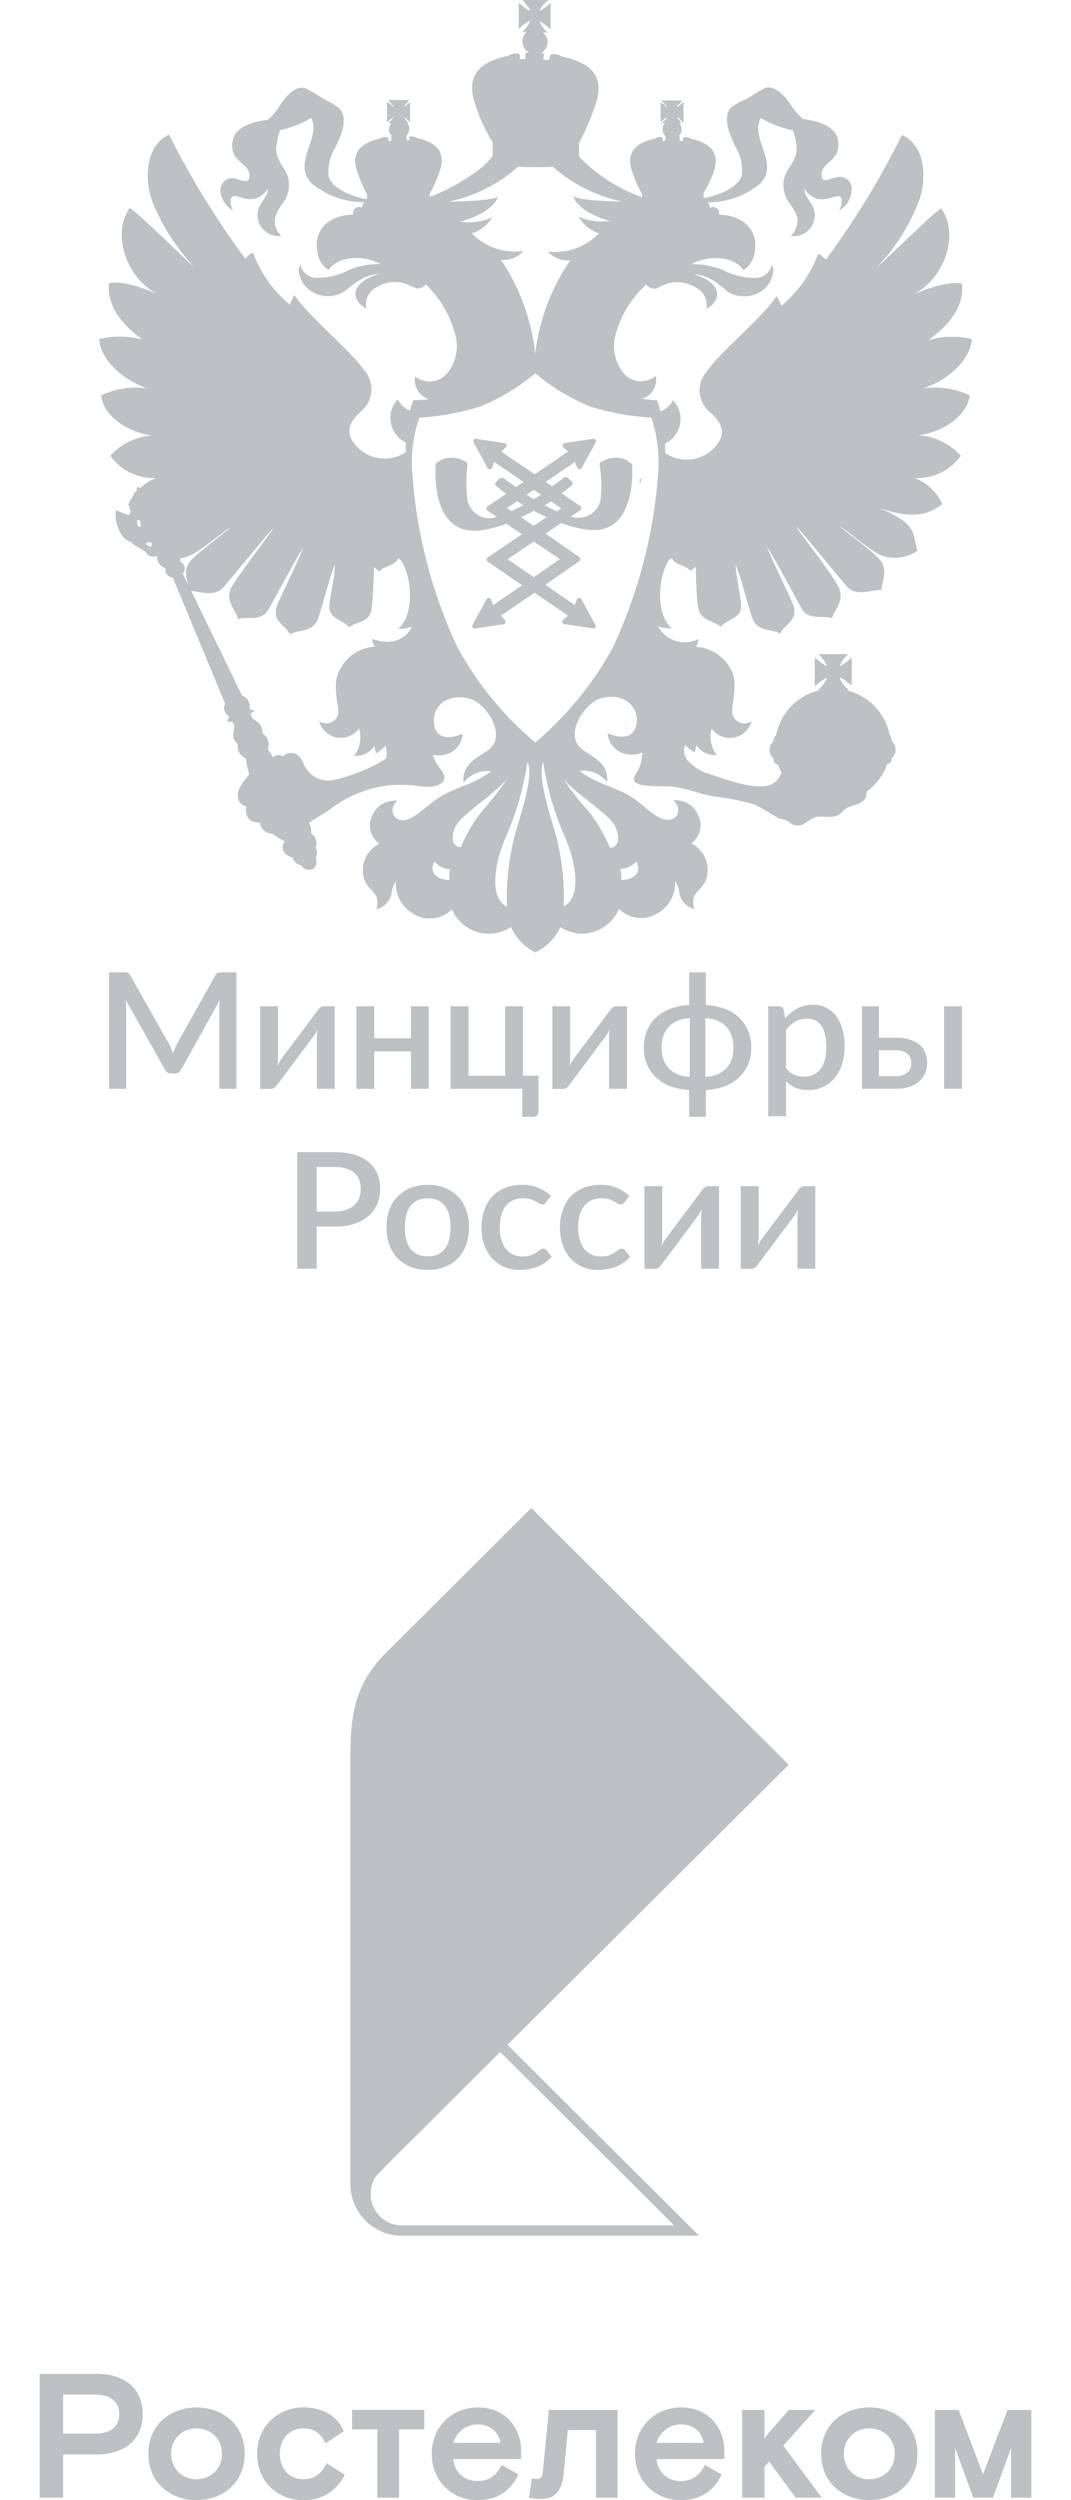 <svg width="54" height="126" viewBox="0 0 54 126" fill="none" xmlns="http://www.w3.org/2000/svg">
    <path fill-rule="evenodd" clip-rule="evenodd" d="M18.689 110.567C18.689 110.504 18.676 109.983 19.023 109.608C19.522 109.07 21.059 107.558 21.059 107.558L25.224 103.412L33.987 112.153C33.987 112.153 32.462 112.153 30.426 112.153C29.785 112.153 29.094 112.153 28.385 112.153C27.803 112.153 27.209 112.153 26.619 112.153C24.491 112.153 22.425 112.153 21.239 112.153C20.751 112.153 20.412 112.153 20.279 112.153C19.217 112.153 18.668 111.238 18.689 110.567ZM35.248 112.673L25.585 103.053L39.766 88.938L26.79 76L19.474 83.285C17.524 85.226 17.663 87.138 17.663 89.856V109.973C17.636 111.636 18.988 112.673 20.189 112.673C21.299 112.673 35.248 112.673 35.248 112.673ZM3.182 122.647H4.813C5.637 122.647 6.013 122.255 6.013 121.666C6.013 121.078 5.637 120.685 4.813 120.685H3.182V122.647ZM2 119.633H4.849C6.264 119.633 7.196 120.355 7.196 121.666C7.196 122.977 6.264 123.699 4.849 123.699H3.182V125.875H2V119.633ZM11.191 123.664C11.191 122.852 10.572 122.38 9.909 122.38C9.247 122.38 8.629 122.852 8.629 123.664C8.629 124.475 9.247 124.948 9.909 124.948C10.572 124.948 11.191 124.475 11.191 123.664ZM9.909 126C8.691 126 7.482 125.215 7.482 123.664C7.482 122.112 8.691 121.327 9.909 121.327C11.128 121.327 12.337 122.112 12.337 123.664C12.337 125.215 11.128 126 9.909 126ZM17.38 124.725C16.959 125.563 16.233 126 15.302 126C13.985 126 12.964 125.073 12.964 123.664C12.964 122.255 14.039 121.327 15.302 121.327C16.287 121.327 17.022 121.773 17.335 122.531L16.413 123.138C16.153 122.576 15.759 122.38 15.293 122.38C14.63 122.38 14.11 122.879 14.11 123.664C14.11 124.457 14.612 124.948 15.293 124.948C15.884 124.948 16.215 124.654 16.466 124.136L17.38 124.725Z" fill="#BDC1C4"/>
    <path fill-rule="evenodd" clip-rule="evenodd" d="M21.393 122.433H20.121V125.876H19.028V122.433H17.756V121.452H21.393V122.433Z" fill="#BDC1C4"/>
    <path fill-rule="evenodd" clip-rule="evenodd" d="M22.853 123.111H25.236C25.128 122.54 24.707 122.183 24.071 122.183C23.471 122.183 23.014 122.593 22.853 123.111ZM22.853 123.931C22.924 124.609 23.408 125.037 24.071 125.037C24.689 125.037 25.047 124.725 25.298 124.225L26.14 124.707C25.719 125.572 25.056 126 24.053 126C22.817 126 21.769 125.064 21.769 123.664C21.769 122.264 22.817 121.327 24.107 121.327C25.379 121.327 26.275 122.246 26.275 123.539V123.931H22.853ZM31.139 125.875H30.046V122.469H28.63L28.424 124.627C28.335 125.581 27.949 125.938 27.296 125.938C27.036 125.938 26.884 125.92 26.668 125.875L26.821 124.885C26.91 124.921 26.973 124.939 27.054 124.939C27.26 124.939 27.34 124.832 27.367 124.582L27.672 121.452H31.139V125.875ZM33.1 123.111H35.483C35.375 122.54 34.954 122.183 34.318 122.183C33.718 122.183 33.261 122.593 33.1 123.111ZM33.1 123.931C33.172 124.609 33.655 125.037 34.318 125.037C34.936 125.037 35.295 124.725 35.545 124.225L36.388 124.707C35.966 125.572 35.304 126 34.3 126C33.064 126 32.016 125.064 32.016 123.664C32.016 122.264 33.064 121.327 34.354 121.327C35.626 121.327 36.522 122.246 36.522 123.539V123.931H33.1ZM38.546 121.452V122.897C38.546 122.897 38.716 122.656 38.851 122.504L39.782 121.452H41.108L39.495 123.254L41.43 125.875H40.114L38.779 124.056L38.546 124.315V125.875H37.417V121.452H38.546ZM45.112 123.664C45.112 122.852 44.494 122.38 43.831 122.38C43.168 122.38 42.55 122.852 42.55 123.664C42.55 124.475 43.168 124.948 43.831 124.948C44.494 124.948 45.112 124.475 45.112 123.664ZM43.831 126C42.613 126 41.403 125.215 41.403 123.664C41.403 122.112 42.613 121.327 43.831 121.327C45.049 121.327 46.258 122.112 46.258 123.664C46.258 125.215 45.049 126 43.831 126Z" fill="#BDC1C4"/>
    <path fill-rule="evenodd" clip-rule="evenodd" d="M49.071 125.876L48.157 123.369V125.876H47.136V121.452H48.336L49.564 124.698L50.8 121.452H52V125.876H50.979V123.369L50.066 125.876H49.071Z" fill="#BDC1C4"/>
    <path opacity="0.6" d="M31.807 23.35C31.602 23.162 31.332 23.06 31.053 23.064C30.786 23.069 30.525 23.147 30.299 23.288C30.276 23.299 30.258 23.317 30.246 23.339C30.234 23.361 30.229 23.386 30.231 23.411C30.329 24.006 30.345 24.611 30.276 25.21C30.223 25.456 30.088 25.677 29.893 25.838C29.698 25.999 29.455 26.089 29.201 26.095C29.06 26.096 28.92 26.075 28.785 26.033L29.258 25.714C29.275 25.702 29.289 25.686 29.299 25.668C29.309 25.649 29.314 25.628 29.314 25.608C29.314 25.587 29.308 25.568 29.299 25.55C29.289 25.533 29.275 25.518 29.258 25.507L28.318 24.862C28.616 24.638 28.802 24.481 28.83 24.459C28.844 24.448 28.855 24.435 28.863 24.419C28.87 24.404 28.875 24.387 28.875 24.369C28.873 24.334 28.859 24.3 28.836 24.274L28.639 24.089C28.615 24.066 28.582 24.052 28.549 24.05C28.523 24.042 28.495 24.042 28.47 24.05C28.47 24.05 28.211 24.246 27.84 24.504L27.513 24.291L28.988 23.282L29.1 23.574C29.11 23.596 29.125 23.615 29.145 23.629C29.165 23.643 29.189 23.651 29.213 23.652C29.236 23.651 29.258 23.645 29.278 23.633C29.297 23.621 29.314 23.605 29.325 23.585L30.029 22.302C30.041 22.282 30.048 22.259 30.048 22.235C30.048 22.211 30.041 22.188 30.029 22.168C30.018 22.151 30.003 22.137 29.985 22.127C29.968 22.117 29.948 22.112 29.927 22.112L28.476 22.33C28.451 22.333 28.427 22.343 28.408 22.358C28.389 22.375 28.375 22.396 28.369 22.42C28.364 22.443 28.365 22.467 28.372 22.489C28.378 22.512 28.391 22.532 28.408 22.549L28.644 22.756L26.956 23.904L25.267 22.756L25.504 22.549C25.521 22.533 25.534 22.512 25.54 22.489C25.546 22.466 25.545 22.442 25.538 22.42C25.533 22.396 25.52 22.374 25.502 22.358C25.484 22.342 25.461 22.332 25.436 22.33L23.984 22.112C23.964 22.112 23.944 22.117 23.927 22.127C23.909 22.137 23.894 22.151 23.883 22.168C23.872 22.189 23.866 22.212 23.866 22.235C23.866 22.258 23.872 22.281 23.883 22.302L24.587 23.585C24.598 23.605 24.614 23.621 24.634 23.633C24.654 23.645 24.676 23.651 24.699 23.652C24.723 23.651 24.747 23.643 24.767 23.629C24.787 23.615 24.802 23.596 24.812 23.574L24.924 23.282L26.399 24.291L26.022 24.549C25.645 24.291 25.397 24.101 25.391 24.095C25.372 24.083 25.35 24.077 25.327 24.076C25.305 24.075 25.282 24.079 25.262 24.089C25.228 24.091 25.196 24.105 25.172 24.128L25.003 24.297C24.99 24.309 24.98 24.324 24.973 24.34C24.967 24.357 24.963 24.374 24.964 24.392C24.967 24.426 24.983 24.458 25.009 24.481C25.037 24.481 25.217 24.661 25.521 24.885L24.575 25.529C24.559 25.54 24.546 25.555 24.537 25.573C24.528 25.591 24.524 25.61 24.525 25.63C24.523 25.651 24.528 25.672 24.538 25.691C24.548 25.71 24.563 25.725 24.581 25.736L25.054 26.056C24.919 26.097 24.778 26.118 24.637 26.117C24.383 26.108 24.139 26.013 23.946 25.848C23.753 25.683 23.622 25.458 23.573 25.21C23.494 24.613 23.494 24.008 23.573 23.411C23.577 23.387 23.573 23.362 23.561 23.34C23.55 23.318 23.533 23.3 23.512 23.288C23.283 23.147 23.02 23.07 22.752 23.064C22.474 23.063 22.205 23.165 21.998 23.35C21.979 23.372 21.967 23.399 21.964 23.428C21.964 23.501 21.812 25.316 22.656 26.229C22.809 26.396 22.996 26.528 23.205 26.616C23.414 26.704 23.639 26.746 23.866 26.739C23.958 26.747 24.05 26.747 24.142 26.739C24.619 26.679 25.087 26.564 25.538 26.397L26.32 26.924L24.587 28.089C24.57 28.101 24.555 28.117 24.546 28.136C24.536 28.154 24.531 28.175 24.53 28.196C24.531 28.216 24.537 28.237 24.547 28.255C24.556 28.273 24.57 28.289 24.587 28.302L26.326 29.495L24.868 30.498L24.755 30.212C24.746 30.19 24.73 30.171 24.71 30.157C24.691 30.143 24.667 30.135 24.643 30.134C24.62 30.135 24.598 30.141 24.578 30.153C24.558 30.165 24.542 30.181 24.53 30.201L23.827 31.49C23.816 31.511 23.81 31.534 23.81 31.557C23.81 31.581 23.816 31.604 23.827 31.624C23.838 31.64 23.853 31.654 23.871 31.662C23.889 31.671 23.908 31.675 23.928 31.675L25.38 31.462C25.404 31.46 25.427 31.45 25.446 31.434C25.464 31.418 25.477 31.396 25.481 31.372C25.488 31.349 25.489 31.324 25.483 31.3C25.477 31.277 25.465 31.255 25.448 31.238L25.262 31.025L26.95 29.871L28.639 31.025L28.397 31.232C28.379 31.249 28.366 31.27 28.359 31.294C28.352 31.318 28.352 31.343 28.357 31.367C28.364 31.39 28.378 31.412 28.397 31.428C28.416 31.444 28.439 31.454 28.464 31.456L29.916 31.669C29.936 31.67 29.956 31.666 29.973 31.657C29.991 31.648 30.006 31.635 30.017 31.619C30.028 31.598 30.034 31.575 30.034 31.552C30.034 31.528 30.028 31.505 30.017 31.484L29.314 30.196C29.303 30.176 29.286 30.159 29.267 30.148C29.247 30.136 29.224 30.129 29.201 30.128C29.177 30.13 29.154 30.138 29.134 30.152C29.114 30.166 29.098 30.185 29.089 30.207L28.976 30.493L27.496 29.473L29.201 28.285C29.218 28.273 29.232 28.256 29.241 28.238C29.251 28.22 29.256 28.2 29.258 28.179C29.257 28.158 29.252 28.138 29.242 28.119C29.233 28.101 29.218 28.085 29.201 28.073L27.513 26.89L28.295 26.364C28.746 26.53 29.214 26.645 29.691 26.706C29.783 26.714 29.875 26.714 29.967 26.706C30.194 26.713 30.419 26.672 30.628 26.584C30.837 26.496 31.025 26.363 31.177 26.196C32.021 25.283 31.875 23.468 31.869 23.395C31.852 23.376 31.831 23.36 31.807 23.35ZM26.911 24.683L27.282 24.935L26.911 25.159L26.545 24.935L26.911 24.683ZM25.56 25.608L26.078 25.255C26.174 25.322 26.28 25.389 26.393 25.456C26.191 25.565 25.988 25.665 25.785 25.759L25.56 25.608ZM28.233 28.179L26.911 29.086L25.594 28.179L26.911 27.294L28.233 28.179ZM26.911 26.498L26.275 26.061C26.5 25.96 26.708 25.848 26.911 25.742C27.119 25.848 27.327 25.96 27.558 26.061L26.911 26.498ZM28.076 25.77C27.868 25.675 27.665 25.574 27.462 25.467L27.778 25.266L28.295 25.619L28.076 25.77Z" fill="#91989D"/>
    <path opacity="0.6" d="M32.25 24.415C32.291 24.322 32.317 24.224 32.329 24.123H32.25V24.415Z" fill="#91989D"/>
    <path opacity="0.6" d="M48.899 19.927C48.169 19.58 47.352 19.457 46.552 19.574C47.976 19.081 48.949 18.028 49 17.087C48.279 16.921 47.528 16.938 46.816 17.137C47.509 16.622 48.645 15.681 48.505 14.297C47.835 14.134 46.608 14.599 46.09 14.829C47.734 13.91 48.342 11.737 47.458 10.504C46.94 10.807 44.588 13.193 44.211 13.468C45.128 12.517 45.845 11.393 46.321 10.162C46.709 9.148 46.738 7.361 45.477 6.801C44.386 9.005 43.101 11.108 41.639 13.087C41.509 12.969 41.408 12.818 41.245 12.796C40.874 13.812 40.239 14.713 39.404 15.406C39.365 15.333 39.286 15.132 39.162 14.919C38.369 16.095 36.309 17.72 35.645 18.712C35.511 18.858 35.409 19.032 35.346 19.22C35.282 19.408 35.259 19.608 35.278 19.805C35.296 20.003 35.356 20.195 35.453 20.368C35.55 20.541 35.682 20.693 35.842 20.812C36.134 21.098 36.691 21.613 36.207 22.331C36.065 22.538 35.883 22.716 35.672 22.854C35.46 22.992 35.223 23.086 34.975 23.133C34.727 23.179 34.471 23.176 34.224 23.124C33.977 23.072 33.742 22.972 33.534 22.829C33.534 22.661 33.534 22.499 33.534 22.353C33.73 22.259 33.9 22.119 34.032 21.947C34.163 21.774 34.251 21.573 34.29 21.36C34.328 21.147 34.316 20.928 34.253 20.721C34.19 20.514 34.079 20.324 33.928 20.168C33.799 20.429 33.573 20.63 33.298 20.728C33.261 20.574 33.214 20.422 33.157 20.274L33.14 20.168H33.067C33.067 20.168 32.786 20.168 32.375 20.101C32.611 20.023 32.812 19.863 32.94 19.65C33.068 19.437 33.115 19.186 33.073 18.941C32.841 19.137 32.541 19.234 32.238 19.212C31.935 19.19 31.653 19.051 31.452 18.824C31.224 18.546 31.069 18.217 30.999 17.865C30.929 17.513 30.947 17.15 31.052 16.807C31.318 15.861 31.847 15.008 32.577 14.347C32.634 14.415 32.706 14.469 32.787 14.504C32.868 14.539 32.956 14.554 33.044 14.549C33.197 14.499 33.45 14.37 33.641 14.297C33.876 14.226 34.123 14.204 34.367 14.236C34.61 14.266 34.844 14.348 35.054 14.476C35.258 14.568 35.425 14.726 35.527 14.925C35.629 15.123 35.661 15.35 35.617 15.569C36.556 15.036 36.23 14.162 34.997 13.832C35.842 13.832 36.534 14.599 36.686 14.7C36.913 14.839 37.172 14.92 37.438 14.933C37.705 14.947 37.971 14.894 38.211 14.779C38.959 14.42 39.106 13.546 38.909 13.367C38.869 13.54 38.774 13.696 38.639 13.811C38.502 13.926 38.333 13.994 38.155 14.006C37.543 14.02 36.937 13.876 36.399 13.585C35.909 13.396 35.388 13.303 34.862 13.311C35.707 12.846 37.018 12.896 37.485 13.613C37.638 13.514 37.767 13.383 37.864 13.229C37.961 13.076 38.024 12.903 38.048 12.723C38.284 11.468 37.299 10.823 36.252 10.823C36.268 10.763 36.265 10.7 36.245 10.641C36.224 10.582 36.186 10.531 36.136 10.494C36.086 10.457 36.026 10.435 35.963 10.432C35.901 10.429 35.839 10.444 35.785 10.476C35.791 10.424 35.785 10.372 35.766 10.323C35.748 10.274 35.718 10.231 35.678 10.196H35.757C36.711 10.187 37.632 9.844 38.357 9.227C39.303 8.224 37.795 6.941 38.357 5.95C38.859 6.24 39.404 6.449 39.973 6.566C40.053 6.764 40.108 6.971 40.136 7.182C40.367 8.303 39.258 8.487 39.545 9.681C39.669 10.241 40.074 10.409 40.215 11.053C40.219 11.209 40.191 11.365 40.132 11.51C40.073 11.654 39.984 11.785 39.871 11.893C40.057 11.919 40.246 11.895 40.419 11.824C40.593 11.753 40.744 11.638 40.858 11.49C40.972 11.342 41.045 11.167 41.07 10.982C41.094 10.797 41.069 10.609 40.997 10.437C40.873 10.146 40.558 9.877 40.558 9.529C41.025 10.146 41.442 10.123 42.162 9.894C42.488 9.793 42.517 10.247 42.308 10.611C42.486 10.512 42.636 10.37 42.745 10.199C42.854 10.028 42.919 9.832 42.933 9.63C42.955 9.522 42.947 9.41 42.909 9.306C42.872 9.202 42.806 9.11 42.719 9.041C42.632 8.972 42.528 8.928 42.418 8.915C42.307 8.901 42.196 8.918 42.094 8.964C41.881 8.964 41.447 9.277 41.425 8.863C41.335 8.146 42.471 8.168 42.241 7.014C42.117 6.454 41.475 6.118 40.462 5.994C40.285 5.82 40.122 5.633 39.973 5.434C39.41 4.515 38.847 4.28 38.509 4.465C38.172 4.65 37.89 4.846 37.564 5.025C37.301 5.12 37.057 5.26 36.843 5.44C36.399 6 36.843 6.824 37.046 7.339C37.335 7.785 37.461 8.318 37.401 8.846C37.221 9.462 36.196 9.849 35.583 9.966C35.543 9.966 35.515 9.966 35.476 9.966V9.726C35.659 9.414 35.819 9.091 35.954 8.756C36.371 7.636 35.746 7.199 34.829 6.986C34.772 6.947 34.706 6.922 34.638 6.913C34.569 6.904 34.5 6.912 34.435 6.936V7.12L34.266 7.087V6.863H34.209C34.259 6.824 34.299 6.773 34.326 6.716C34.352 6.658 34.364 6.595 34.361 6.532C34.362 6.42 34.328 6.311 34.266 6.218H34.39L34.333 6.168C34.297 6.101 34.247 6.042 34.187 5.994C34.16 5.967 34.143 5.931 34.136 5.894C34.165 5.924 34.199 5.949 34.238 5.966C34.292 6.012 34.343 6.063 34.39 6.118L34.463 6.168V5.143L34.39 5.204C34.337 5.243 34.286 5.284 34.238 5.328C34.187 5.378 34.159 5.378 34.136 5.401C34.114 5.423 34.136 5.35 34.187 5.3C34.249 5.262 34.3 5.207 34.333 5.143L34.39 5.064H33.36L33.41 5.143C33.468 5.192 33.522 5.245 33.574 5.3C33.593 5.338 33.619 5.373 33.652 5.401C33.652 5.401 33.574 5.401 33.545 5.328C33.517 5.255 33.41 5.227 33.36 5.204L33.309 5.143V6.162L33.36 6.112C33.416 6.055 33.478 6.004 33.545 5.961L33.652 5.888C33.652 5.888 33.602 5.961 33.574 5.989C33.526 6.053 33.472 6.111 33.41 6.162L33.36 6.213H33.523C33.481 6.253 33.449 6.302 33.43 6.357C33.41 6.411 33.404 6.469 33.41 6.527C33.409 6.588 33.421 6.649 33.444 6.706C33.467 6.762 33.502 6.814 33.545 6.857V7.081L33.41 7.115V6.93C33.348 6.906 33.281 6.898 33.215 6.907C33.149 6.916 33.087 6.941 33.033 6.98C32.099 7.193 31.48 7.647 31.908 8.751C32.03 9.108 32.186 9.454 32.375 9.782V9.944C31.224 9.529 30.177 8.869 29.308 8.011C29.266 7.964 29.229 7.913 29.195 7.86V7.193C29.515 6.614 29.78 6.006 29.988 5.378C30.585 3.782 29.713 3.137 28.3 2.84C28.221 2.78 28.128 2.741 28.029 2.728C27.93 2.715 27.829 2.729 27.737 2.768L27.687 3.014H27.394L27.422 2.689C27.372 2.7 27.32 2.7 27.27 2.689C27.369 2.632 27.452 2.55 27.511 2.452C27.57 2.354 27.604 2.243 27.608 2.129C27.608 2.034 27.587 1.941 27.546 1.856C27.505 1.77 27.445 1.695 27.372 1.636H27.608C27.429 1.484 27.288 1.292 27.197 1.076C27.411 1.177 27.602 1.32 27.76 1.496V0.151C27.636 0.252 27.372 0.504 27.197 0.527C27.312 0.322 27.467 0.143 27.653 0H26.341C26.443 0.129 26.696 0.381 26.719 0.527C26.567 0.527 26.319 0.252 26.156 0.151V1.462C26.32 1.294 26.51 1.152 26.719 1.042C26.719 1.221 26.443 1.485 26.341 1.602H26.567C26.493 1.661 26.435 1.737 26.396 1.822C26.357 1.908 26.338 2.001 26.341 2.095C26.343 2.209 26.373 2.32 26.43 2.418C26.488 2.516 26.57 2.598 26.668 2.655C26.61 2.665 26.551 2.665 26.493 2.655V2.98H26.206V2.734C26.114 2.699 26.014 2.687 25.916 2.699C25.818 2.712 25.724 2.749 25.644 2.807C24.276 3.087 23.392 3.748 23.995 5.345C24.197 5.985 24.481 6.596 24.839 7.165V7.86C24.839 7.86 24.788 7.933 24.738 7.983C24.299 8.599 22.605 9.613 21.67 9.916V9.754C21.859 9.426 22.015 9.08 22.137 8.723C22.559 7.602 21.94 7.165 21.012 6.952C20.957 6.913 20.894 6.888 20.827 6.879C20.76 6.87 20.692 6.878 20.629 6.902V7.087L20.505 7.053V6.829C20.586 6.738 20.63 6.62 20.629 6.499C20.635 6.442 20.629 6.385 20.612 6.331C20.594 6.277 20.566 6.227 20.528 6.185H20.68L20.573 6.162C20.515 6.111 20.464 6.053 20.421 5.989L20.336 5.888C20.336 5.888 20.421 5.938 20.449 5.961C20.511 6.007 20.569 6.058 20.623 6.112L20.674 6.162V5.143L20.623 5.204C20.562 5.241 20.504 5.283 20.449 5.328C20.421 5.378 20.359 5.378 20.336 5.401C20.371 5.373 20.4 5.339 20.421 5.3C20.469 5.245 20.519 5.192 20.573 5.143L20.623 5.042H19.593L19.639 5.12C19.682 5.176 19.729 5.228 19.779 5.277C19.83 5.328 19.852 5.356 19.852 5.378C19.852 5.401 19.802 5.378 19.757 5.305C19.7 5.268 19.645 5.227 19.593 5.182L19.515 5.12V6.162L19.593 6.112C19.593 6.067 19.689 6.011 19.757 5.961C19.793 5.942 19.825 5.917 19.852 5.888C19.849 5.909 19.84 5.929 19.828 5.947C19.815 5.964 19.798 5.979 19.779 5.989C19.729 6.067 19.667 6.112 19.639 6.162L19.593 6.213H19.729C19.654 6.301 19.612 6.412 19.61 6.527C19.609 6.591 19.624 6.655 19.654 6.713C19.683 6.77 19.726 6.82 19.779 6.857H19.729V7.081L19.582 7.115V6.93H19.554C19.491 6.907 19.423 6.899 19.357 6.908C19.29 6.916 19.226 6.941 19.171 6.98C18.237 7.193 17.624 7.647 18.046 8.751C18.166 9.11 18.32 9.457 18.507 9.787V10.028C18.468 10.028 18.428 10.028 18.406 10.028C17.787 9.905 16.751 9.518 16.571 8.908C16.514 8.38 16.639 7.848 16.926 7.401C17.168 6.885 17.573 6.039 17.145 5.501C16.931 5.309 16.685 5.154 16.419 5.042C16.093 4.868 15.89 4.689 15.479 4.482C15.069 4.275 14.568 4.56 14.005 5.479C13.863 5.684 13.696 5.873 13.51 6.039C12.513 6.162 11.872 6.482 11.737 7.059C11.506 8.213 12.643 8.179 12.57 8.908C12.542 9.322 12.103 9.031 11.894 9.008C11.799 8.979 11.697 8.974 11.599 8.994C11.501 9.013 11.409 9.056 11.331 9.119C11.254 9.182 11.194 9.264 11.155 9.356C11.117 9.448 11.102 9.548 11.112 9.647C11.134 9.846 11.204 10.037 11.315 10.204C11.427 10.371 11.577 10.508 11.754 10.605C11.551 10.241 11.573 9.787 11.911 9.888C12.632 10.118 13.037 10.14 13.504 9.524C13.504 9.86 13.206 10.14 13.065 10.431C12.993 10.604 12.968 10.791 12.992 10.976C13.016 11.161 13.089 11.337 13.204 11.484C13.318 11.632 13.469 11.747 13.643 11.818C13.816 11.889 14.005 11.913 14.191 11.888C14.072 11.785 13.979 11.654 13.922 11.508C13.864 11.362 13.842 11.204 13.858 11.048C13.988 10.403 14.421 10.213 14.528 9.675C14.81 8.482 13.701 8.291 13.966 7.176C13.993 6.966 14.044 6.759 14.117 6.56C14.673 6.442 15.205 6.234 15.693 5.944C16.211 6.936 14.72 8.218 15.693 9.221C16.418 9.835 17.336 10.178 18.288 10.19H18.372C18.333 10.225 18.303 10.269 18.284 10.318C18.266 10.366 18.259 10.419 18.265 10.471C18.212 10.439 18.151 10.425 18.089 10.428C18.028 10.432 17.969 10.454 17.92 10.491C17.871 10.528 17.834 10.58 17.814 10.638C17.795 10.696 17.793 10.759 17.809 10.818C16.729 10.818 15.766 11.462 16.009 12.717C16.029 12.898 16.09 13.072 16.188 13.227C16.285 13.381 16.416 13.511 16.571 13.608C17.027 12.891 18.338 12.84 19.194 13.305C18.665 13.297 18.14 13.39 17.646 13.58C17.114 13.87 16.514 14.015 15.907 14C15.728 13.989 15.556 13.92 15.42 13.804C15.283 13.688 15.187 13.53 15.147 13.356C14.945 13.535 15.097 14.409 15.851 14.768C16.089 14.883 16.353 14.936 16.618 14.922C16.883 14.909 17.14 14.828 17.365 14.689C17.545 14.588 18.237 13.821 19.087 13.821C17.86 14.151 17.517 15.025 18.479 15.557C18.426 15.342 18.45 15.116 18.546 14.916C18.643 14.717 18.806 14.557 19.008 14.465C19.218 14.338 19.452 14.256 19.695 14.225C19.939 14.194 20.186 14.215 20.421 14.286C20.612 14.359 20.86 14.487 21.017 14.538C21.105 14.542 21.192 14.526 21.272 14.491C21.352 14.456 21.423 14.403 21.479 14.336C22.177 15.016 22.68 15.869 22.936 16.807C23.045 17.151 23.065 17.518 22.994 17.872C22.923 18.227 22.764 18.558 22.531 18.835C22.334 19.06 22.056 19.199 21.757 19.224C21.457 19.249 21.16 19.158 20.927 18.969C20.884 19.214 20.93 19.466 21.059 19.679C21.187 19.892 21.388 20.052 21.625 20.129L20.922 20.168H20.849L20.82 20.235C20.757 20.381 20.708 20.533 20.674 20.689C20.403 20.588 20.181 20.388 20.055 20.129C19.907 20.285 19.799 20.474 19.738 20.68C19.677 20.887 19.666 21.104 19.706 21.315C19.745 21.526 19.834 21.725 19.965 21.896C20.096 22.066 20.266 22.204 20.46 22.297C20.46 22.448 20.46 22.616 20.46 22.79C20.04 23.07 19.526 23.173 19.029 23.077C18.533 22.982 18.095 22.695 17.809 22.28C17.314 21.563 17.883 21.048 18.164 20.762C18.322 20.641 18.453 20.489 18.549 20.316C18.645 20.143 18.704 19.951 18.723 19.754C18.741 19.557 18.718 19.358 18.656 19.17C18.594 18.982 18.494 18.809 18.361 18.661C17.697 17.669 15.637 16.045 14.843 14.868C14.752 15.023 14.674 15.187 14.613 15.356C13.776 14.663 13.137 13.762 12.761 12.745C12.609 12.745 12.497 12.919 12.367 13.036C10.906 11.067 9.62 8.975 8.523 6.784C7.274 7.378 7.296 9.148 7.679 10.146C8.164 11.368 8.878 12.488 9.784 13.445C9.407 13.171 7.06 10.784 6.536 10.482C5.67 11.714 6.261 13.888 7.898 14.807C7.398 14.577 6.159 14.112 5.495 14.275C5.366 15.658 6.486 16.599 7.184 17.115C6.47 16.923 5.719 16.913 5 17.087C5.051 18.028 6.036 19.081 7.42 19.574C6.629 19.459 5.822 19.582 5.101 19.927C5.203 20.908 6.311 21.748 7.651 21.95C6.848 22.008 6.1 22.373 5.563 22.969C5.821 23.334 6.168 23.629 6.572 23.825C6.975 24.021 7.422 24.112 7.87 24.09C7.573 24.2 7.303 24.372 7.077 24.594C7.041 24.561 6.995 24.544 6.947 24.544C6.922 24.559 6.903 24.582 6.894 24.61C6.885 24.637 6.886 24.668 6.897 24.695V24.734C6.851 24.76 6.812 24.795 6.782 24.838C6.752 24.881 6.732 24.929 6.722 24.98C6.615 25.124 6.526 25.28 6.458 25.445C6.481 25.464 6.505 25.481 6.531 25.496C6.521 25.595 6.547 25.694 6.604 25.776C6.558 25.834 6.523 25.901 6.503 25.972L5.844 25.714C5.811 25.956 5.828 26.201 5.895 26.436C5.962 26.67 6.077 26.888 6.233 27.076C6.469 27.339 6.728 27.3 6.655 27.389L7.347 27.815C7.369 27.866 7.402 27.913 7.443 27.951C7.484 27.988 7.533 28.017 7.586 28.035C7.639 28.053 7.695 28.06 7.751 28.055C7.807 28.05 7.861 28.033 7.91 28.006V28.056C7.914 28.188 7.959 28.315 8.038 28.42C8.118 28.526 8.228 28.604 8.354 28.644C8.304 28.874 8.405 29.02 8.72 29.126L11.348 35.457C11.292 35.574 11.283 35.709 11.325 35.833C11.367 35.956 11.457 36.059 11.573 36.118C11.506 36.204 11.471 36.311 11.472 36.42C11.573 36.347 11.726 36.319 11.799 36.532C11.872 36.745 11.573 37.176 11.99 37.501C11.965 37.649 11.992 37.801 12.066 37.931C12.139 38.062 12.256 38.163 12.395 38.218C12.395 38.37 12.53 38.857 12.558 39.031C12.367 39.3 11.939 39.703 11.996 40.151C11.998 40.27 12.042 40.383 12.121 40.472C12.199 40.561 12.306 40.62 12.423 40.639C12.316 41.193 12.62 41.457 13.104 41.457C13.123 41.612 13.198 41.756 13.317 41.86C13.435 41.963 13.588 42.019 13.746 42.017C13.939 42.167 14.147 42.298 14.365 42.409C14.112 42.706 14.292 43.098 14.753 43.221C14.783 43.322 14.841 43.411 14.919 43.481C14.998 43.55 15.095 43.596 15.198 43.614C15.256 43.712 15.349 43.784 15.459 43.817C15.569 43.849 15.687 43.838 15.789 43.787C15.871 43.722 15.928 43.631 15.951 43.529C15.974 43.427 15.96 43.32 15.913 43.227C15.958 43.149 15.982 43.06 15.982 42.969C15.982 42.879 15.958 42.79 15.913 42.712C15.965 42.589 15.972 42.451 15.932 42.324C15.892 42.197 15.807 42.087 15.693 42.017C15.7 41.825 15.663 41.633 15.586 41.457L16.571 40.84C17.453 40.142 18.514 39.703 19.633 39.574C20.008 39.55 20.384 39.55 20.759 39.574C21.22 39.625 21.884 39.765 22.239 39.479C22.296 39.447 22.343 39.398 22.373 39.339C22.403 39.28 22.415 39.214 22.407 39.148C22.357 38.863 22.042 38.588 21.94 38.347C21.912 38.263 21.862 38.151 21.817 38.045C22.09 38.102 22.375 38.075 22.633 37.966C22.831 37.884 23.002 37.747 23.124 37.571C23.247 37.396 23.317 37.189 23.325 36.975C22.936 37.16 21.985 37.412 21.884 36.459C21.783 35.614 22.531 34.902 23.691 35.216C24.484 35.417 25.644 37.098 24.585 37.826C24.068 38.179 23.274 38.515 23.375 39.434C23.538 39.23 23.751 39.071 23.994 38.973C24.236 38.875 24.5 38.841 24.76 38.874C23.893 39.518 23.224 39.591 22.317 40.084C21.518 40.544 20.927 41.316 20.308 41.339C19.83 41.339 19.565 40.779 20.032 40.358C19.768 40.33 19.502 40.388 19.273 40.524C19.045 40.659 18.867 40.864 18.766 41.109C18.648 41.349 18.62 41.623 18.687 41.883C18.754 42.141 18.912 42.368 19.132 42.521C18.817 42.672 18.566 42.93 18.423 43.248C18.28 43.565 18.254 43.923 18.35 44.258C18.541 44.947 19.233 44.947 18.974 45.826C19.155 45.782 19.32 45.689 19.453 45.559C19.586 45.429 19.681 45.266 19.729 45.087C19.748 44.849 19.827 44.619 19.959 44.42C19.937 44.764 20.017 45.107 20.189 45.406C20.361 45.705 20.618 45.946 20.927 46.101C21.225 46.262 21.567 46.323 21.902 46.273C22.237 46.224 22.547 46.067 22.785 45.826C22.944 46.198 23.211 46.514 23.552 46.734C23.893 46.953 24.292 47.067 24.698 47.059C25.076 47.042 25.443 46.926 25.762 46.723C26.012 47.277 26.448 47.729 26.994 48C27.55 47.732 27.995 47.28 28.255 46.723C28.57 46.925 28.933 47.041 29.308 47.059C29.714 47.06 30.111 46.942 30.45 46.718C30.788 46.495 31.053 46.177 31.21 45.804C31.447 46.044 31.757 46.201 32.092 46.251C32.427 46.3 32.77 46.24 33.067 46.078C33.376 45.923 33.633 45.681 33.806 45.383C33.979 45.084 34.06 44.742 34.041 44.398C34.171 44.598 34.248 44.827 34.266 45.065C34.307 45.245 34.398 45.41 34.53 45.541C34.661 45.672 34.827 45.763 35.009 45.804C34.744 44.924 35.448 44.924 35.628 44.235C35.721 43.903 35.695 43.548 35.554 43.232C35.413 42.916 35.167 42.659 34.857 42.504C35.074 42.349 35.228 42.121 35.292 41.862C35.356 41.604 35.326 41.331 35.206 41.093C35.108 40.848 34.932 40.641 34.706 40.505C34.479 40.368 34.214 40.309 33.951 40.336C34.418 40.773 34.164 41.339 33.675 41.316C33.056 41.316 32.465 40.521 31.666 40.062C30.76 39.569 30.09 39.501 29.223 38.852C29.483 38.817 29.747 38.85 29.99 38.948C30.233 39.047 30.446 39.206 30.608 39.412C30.709 38.493 29.915 38.157 29.398 37.804C28.351 37.076 29.499 35.395 30.304 35.193C31.429 34.88 32.212 35.591 32.099 36.437C31.97 37.389 31.052 37.137 30.636 36.953C30.651 37.162 30.723 37.364 30.845 37.536C30.967 37.708 31.134 37.843 31.328 37.927C31.496 37.998 31.677 38.034 31.86 38.034C32.042 38.034 32.223 37.998 32.392 37.927C32.392 38.022 32.364 38.123 32.364 38.151C32.285 38.969 31.846 39.042 31.998 39.378C32.15 39.714 33.624 39.58 34.001 39.658C34.671 39.748 35.239 39.994 35.881 40.123C36.605 40.2 37.32 40.339 38.02 40.538C38.431 40.717 38.903 41.053 39.303 41.255C39.922 41.356 39.821 41.602 40.215 41.602C40.609 41.602 40.704 41.305 41.16 41.176C41.475 41.104 41.824 41.227 42.139 41.126C42.455 41.025 42.471 40.84 42.702 40.717C42.933 40.594 43.31 40.56 43.546 40.347C43.604 40.284 43.646 40.208 43.67 40.125C43.693 40.042 43.697 39.956 43.681 39.871V39.91C44.165 39.562 44.53 39.076 44.728 38.515C44.791 38.503 44.847 38.471 44.889 38.423C44.931 38.375 44.955 38.315 44.959 38.252V38.202C45.02 38.153 45.069 38.092 45.103 38.022C45.137 37.952 45.155 37.876 45.156 37.798C45.156 37.712 45.139 37.626 45.105 37.546C45.071 37.466 45.022 37.394 44.959 37.333V37.283C44.952 37.196 44.917 37.113 44.858 37.048C44.755 36.514 44.502 36.02 44.129 35.623C43.755 35.226 43.276 34.943 42.747 34.807V34.756C42.747 34.706 42.719 34.678 42.685 34.678C42.516 34.529 42.393 34.334 42.331 34.118C42.554 34.238 42.76 34.386 42.944 34.56V33.143C42.76 33.315 42.554 33.462 42.331 33.58C42.425 33.342 42.575 33.131 42.77 32.964H41.261C41.453 33.133 41.603 33.344 41.7 33.58C41.477 33.461 41.269 33.314 41.081 33.143V34.588C41.269 34.416 41.476 34.267 41.7 34.146C41.605 34.383 41.455 34.594 41.261 34.762L41.312 34.79C40.766 34.917 40.268 35.2 39.881 35.604C39.493 36.008 39.231 36.515 39.129 37.065C39.09 37.09 39.057 37.126 39.035 37.166C39.012 37.207 39 37.253 38.999 37.3V37.35C38.936 37.41 38.885 37.482 38.85 37.562C38.816 37.642 38.797 37.728 38.796 37.815C38.8 37.893 38.82 37.969 38.855 38.038C38.89 38.107 38.939 38.169 38.999 38.218V38.269C38.996 38.333 39.017 38.396 39.059 38.445C39.101 38.494 39.16 38.525 39.224 38.532C39.276 38.67 39.336 38.805 39.404 38.936C39.352 39.097 39.259 39.242 39.135 39.359C39.011 39.475 38.86 39.559 38.695 39.602C37.795 39.731 36.798 39.35 35.881 39.042C35.416 38.927 34.995 38.677 34.671 38.325C34.581 38.217 34.522 38.086 34.5 37.947C34.479 37.808 34.495 37.666 34.547 37.535C34.685 37.693 34.851 37.824 35.037 37.922C35.051 37.798 35.075 37.677 35.11 37.557C35.222 37.724 35.378 37.858 35.56 37.945C35.742 38.032 35.944 38.068 36.146 38.05C35.998 37.865 35.896 37.648 35.85 37.416C35.804 37.184 35.815 36.944 35.881 36.717C36.005 36.892 36.176 37.027 36.375 37.108C36.574 37.189 36.791 37.212 37.002 37.173C37.214 37.135 37.409 37.038 37.567 36.892C37.724 36.747 37.836 36.56 37.89 36.353C37.811 36.406 37.721 36.44 37.627 36.453C37.533 36.466 37.437 36.459 37.346 36.43C37.255 36.401 37.172 36.353 37.103 36.288C37.033 36.224 36.979 36.144 36.945 36.056C36.793 35.614 37.299 34.543 36.843 33.714C36.669 33.395 36.417 33.125 36.11 32.929C35.803 32.733 35.451 32.618 35.087 32.594C35.163 32.478 35.206 32.345 35.211 32.207C34.855 32.385 34.443 32.418 34.063 32.297C33.684 32.177 33.367 31.913 33.18 31.563C33.403 31.642 33.64 31.678 33.877 31.669C33.084 31.02 33.14 29.199 33.703 28.258C33.776 28.207 33.799 28.157 33.877 28.129C34.052 28.482 34.57 28.482 34.834 28.773C34.914 28.695 34.999 28.623 35.087 28.555C35.087 28.555 35.087 30.05 35.211 30.667C35.335 31.283 35.988 31.283 36.337 31.585C36.742 31.143 37.462 31.171 37.361 30.403C37.26 29.636 37.108 28.947 37.08 28.431C37.311 28.896 37.75 30.672 37.93 31.143C38.205 31.888 38.926 31.664 39.331 31.933C39.596 31.417 40.26 31.266 39.995 30.487C39.922 30.286 38.825 27.989 38.661 27.546C39.05 28.107 40.113 30.134 40.44 30.7C40.766 31.266 41.475 31.003 41.954 31.154C42.044 30.728 42.685 30.235 42.218 29.473C41.655 28.493 40.237 26.784 40.164 26.543C40.44 26.807 42.595 29.473 42.764 29.625C43.265 30.062 43.997 29.72 44.453 29.72C44.453 29.233 44.841 28.683 44.278 28.118C43.715 27.552 42.59 26.784 42.319 26.493C43.113 27.053 44.047 27.899 44.571 28.039C44.856 28.118 45.155 28.133 45.447 28.084C45.739 28.035 46.016 27.922 46.259 27.753C45.955 26.857 46.355 26.448 44.272 25.58C46.079 26.218 46.873 25.905 47.514 25.401C47.239 24.803 46.743 24.334 46.13 24.09C46.579 24.112 47.026 24.02 47.431 23.825C47.835 23.629 48.183 23.335 48.443 22.969C47.896 22.36 47.129 21.989 46.31 21.938C47.672 21.748 48.758 20.908 48.899 19.927ZM7.105 26.51C7.105 26.51 7.105 26.51 7.06 26.56C6.908 26.56 6.908 26.359 6.93 26.207C6.963 26.209 6.996 26.203 7.026 26.191C7.056 26.178 7.083 26.159 7.105 26.134L7.032 26.185C7.082 26.331 7.082 26.409 7.105 26.51ZM7.6 27.563L7.347 27.417C7.363 27.393 7.383 27.372 7.407 27.357C7.432 27.341 7.459 27.33 7.488 27.325C7.516 27.321 7.546 27.322 7.574 27.329C7.602 27.336 7.628 27.349 7.651 27.367C7.656 27.401 7.654 27.436 7.645 27.47C7.636 27.504 7.621 27.535 7.6 27.563ZM8.343 25.994H8.242H8.377C8.366 25.995 8.354 25.995 8.343 25.994ZM22.655 44.347C22.036 44.347 21.597 43.961 21.912 43.417C22.006 43.533 22.123 43.627 22.256 43.695C22.389 43.762 22.534 43.801 22.683 43.809C22.661 43.988 22.651 44.168 22.655 44.347ZM32.071 43.417C32.386 43.978 31.947 44.347 31.328 44.347C31.337 44.159 31.32 43.971 31.277 43.787C31.428 43.785 31.577 43.752 31.714 43.688C31.851 43.624 31.973 43.532 32.071 43.417ZM22.633 10.162C23.93 9.885 25.134 9.279 26.128 8.403C26.691 8.431 27.355 8.437 27.878 8.403C28.862 9.279 30.059 9.881 31.35 10.151C30.529 10.151 29.099 10.078 28.919 9.877C28.97 10.392 30.045 10.997 30.782 11.132C30.234 11.213 29.674 11.139 29.167 10.919C29.398 11.311 29.761 11.61 30.191 11.765C29.864 12.105 29.462 12.365 29.016 12.523C28.571 12.682 28.094 12.735 27.625 12.678C27.765 12.834 27.939 12.955 28.135 13.032C28.33 13.108 28.541 13.139 28.75 13.12C27.791 14.524 27.185 16.136 26.983 17.821C26.8 16.13 26.209 14.508 25.261 13.092C25.471 13.117 25.683 13.089 25.879 13.011C26.076 12.934 26.25 12.81 26.387 12.65C25.915 12.717 25.433 12.672 24.982 12.518C24.531 12.364 24.123 12.106 23.792 11.765C24.217 11.622 24.579 11.337 24.816 10.958C24.309 11.18 23.749 11.254 23.201 11.171C23.921 11.008 25.03 10.431 25.081 9.916C24.889 10.084 23.454 10.162 22.633 10.162ZM9.688 25.619L9.277 25.77L9.688 25.619ZM18.766 32.202C18.776 32.339 18.821 32.472 18.896 32.588C18.534 32.611 18.183 32.726 17.879 32.922C17.574 33.118 17.326 33.389 17.157 33.709C16.661 34.538 17.157 35.608 17.038 36.05C17.004 36.139 16.95 36.218 16.88 36.283C16.811 36.347 16.728 36.396 16.637 36.425C16.546 36.453 16.45 36.461 16.356 36.447C16.262 36.434 16.172 36.4 16.093 36.347C16.147 36.554 16.259 36.741 16.416 36.887C16.574 37.032 16.77 37.13 16.981 37.168C17.192 37.206 17.41 37.184 17.608 37.103C17.807 37.022 17.978 36.886 18.102 36.712C18.176 36.945 18.191 37.193 18.147 37.434C18.103 37.675 18 37.902 17.849 38.095C18.047 38.11 18.246 38.072 18.425 37.986C18.604 37.899 18.757 37.767 18.867 37.602C18.912 37.719 18.939 37.842 18.946 37.966C19.135 37.874 19.302 37.742 19.436 37.58C19.499 37.791 19.509 38.014 19.464 38.23C19.233 38.379 18.992 38.514 18.744 38.633C18.107 38.945 17.434 39.178 16.74 39.328C16.449 39.366 16.154 39.309 15.898 39.165C15.642 39.022 15.44 38.8 15.322 38.532C15.147 37.972 14.658 37.759 14.264 38.118C14.188 38.065 14.097 38.042 14.005 38.053C13.914 38.063 13.83 38.106 13.768 38.174C13.701 38.021 13.608 37.881 13.493 37.759C13.553 37.619 13.561 37.462 13.514 37.317C13.468 37.172 13.37 37.048 13.239 36.969C13.239 36.375 12.851 36.375 12.722 36.174C12.592 35.972 12.649 35.894 12.829 35.871C12.798 35.833 12.759 35.801 12.716 35.778C12.672 35.755 12.624 35.741 12.575 35.737C12.611 35.599 12.594 35.454 12.525 35.329C12.458 35.204 12.345 35.109 12.21 35.064L9.215 28.902C9.256 28.858 9.286 28.805 9.302 28.748C9.318 28.69 9.32 28.63 9.307 28.571C9.294 28.513 9.267 28.459 9.229 28.413C9.19 28.367 9.141 28.331 9.086 28.308V28.263C9.092 28.223 9.092 28.181 9.086 28.14L9.35 28.084C9.913 27.944 10.864 27.081 11.664 26.538C11.382 26.829 10.223 27.658 9.705 28.163C9.187 28.667 9.424 29.115 9.502 29.541L9.615 29.782C10.054 29.81 10.713 30.073 11.202 29.669C11.36 29.518 13.515 26.868 13.802 26.588C13.695 26.829 12.328 28.538 11.714 29.518C11.253 30.258 11.928 30.751 12.001 31.199C12.491 31.048 13.166 31.333 13.515 30.745C13.864 30.157 14.905 28.157 15.294 27.591C15.142 28.034 14.033 30.331 13.96 30.532C13.695 31.311 14.359 31.462 14.63 31.978C15.029 31.692 15.755 31.916 16.042 31.171C16.217 30.672 16.661 28.93 16.886 28.459C16.886 28.975 16.712 29.664 16.611 30.431C16.509 31.199 17.23 31.171 17.607 31.613C17.973 31.311 18.642 31.389 18.732 30.695C18.823 30 18.862 28.583 18.862 28.583C18.963 28.672 19.014 28.695 19.126 28.801C19.38 28.51 19.898 28.51 20.072 28.157C20.151 28.157 20.173 28.235 20.252 28.286C20.815 29.227 20.866 31.048 20.072 31.692C20.307 31.699 20.542 31.663 20.764 31.585C20.449 32.275 19.667 32.527 18.766 32.202ZM24.36 40.807C23.893 41.381 23.513 42.021 23.235 42.706C22.672 42.65 22.796 41.989 22.97 41.647C23.336 40.98 24.828 40.118 25.57 39.249C25.204 39.796 24.8 40.316 24.36 40.807ZM25.976 42.017C25.658 43.221 25.518 44.465 25.559 45.709C24.512 45.148 25.103 43.07 25.509 42.168C26.035 40.964 26.401 39.697 26.595 38.398C26.949 39.115 26.195 41.193 25.976 42.017ZM28.424 45.709C28.471 44.464 28.33 43.22 28.007 42.017C27.788 41.221 27.068 39.143 27.388 38.398C27.58 39.697 27.945 40.965 28.475 42.168C28.88 43.042 29.471 45.137 28.424 45.681V45.709ZM31.024 41.675C31.198 42.017 31.305 42.678 30.76 42.734C30.475 42.052 30.096 41.413 29.634 40.835C29.186 40.35 28.78 39.829 28.418 39.277C29.167 40.118 30.658 40.98 31.024 41.647V41.675ZM30.889 32.656C29.892 34.468 28.571 36.084 26.989 37.423C25.403 36.087 24.078 34.471 23.083 32.656C21.783 29.896 21.007 26.922 20.792 23.882C20.711 22.926 20.828 21.963 21.136 21.053C22.178 20.987 23.21 20.799 24.209 20.493C25.217 20.079 26.155 19.512 26.989 18.812C27.82 19.516 28.759 20.083 29.769 20.493C30.768 20.799 31.799 20.987 32.842 21.053C33.145 21.964 33.26 22.926 33.18 23.882C32.96 26.921 32.184 29.895 30.889 32.656Z" fill="#91989D"/>
    <path opacity="0.6" d="M11.921 49V54.874H11.057V50.848C11.057 50.783 11.059 50.712 11.062 50.636C11.067 50.557 11.074 50.478 11.083 50.399L9.142 53.887C9.067 54.031 8.951 54.103 8.794 54.103H8.656C8.497 54.103 8.381 54.031 8.308 53.887L6.338 50.391C6.347 50.47 6.352 50.549 6.355 50.628C6.361 50.706 6.363 50.78 6.363 50.848V54.874H5.5V49H6.233C6.32 49 6.387 49.008 6.435 49.025C6.482 49.038 6.525 49.083 6.565 49.159L8.501 52.573C8.543 52.652 8.582 52.734 8.618 52.818C8.657 52.9 8.692 52.984 8.723 53.071C8.757 52.984 8.791 52.898 8.828 52.814C8.867 52.727 8.907 52.644 8.949 52.565L10.856 49.159C10.895 49.083 10.939 49.038 10.986 49.025C11.034 49.008 11.101 49 11.187 49H11.921ZM16.877 50.713V54.874H15.976V52.267C15.976 52.21 15.978 52.148 15.984 52.08C15.989 52.012 15.998 51.942 16.009 51.872C15.981 51.932 15.953 51.987 15.925 52.039C15.9 52.088 15.872 52.133 15.841 52.174L13.985 54.658C13.951 54.709 13.906 54.76 13.851 54.809C13.795 54.855 13.732 54.878 13.662 54.878H13.117V50.713H14.018V53.32C14.018 53.377 14.014 53.441 14.006 53.512C14 53.582 13.992 53.653 13.98 53.724C14.036 53.599 14.094 53.495 14.152 53.414L16.009 50.934C16.043 50.879 16.087 50.829 16.143 50.783C16.199 50.736 16.262 50.713 16.332 50.713H16.877ZM21.618 50.713V54.874H20.721V52.985H18.872V54.874H17.971V50.713H18.872V52.325H20.721V50.713H21.618ZM27.149 54.213V56.02C27.149 56.102 27.125 56.166 27.078 56.212C27.03 56.261 26.969 56.285 26.894 56.285H26.336V54.874H22.719V50.713H23.62V54.213H25.469V50.713H26.366V54.213H27.149ZM31.611 50.713V54.874H30.71V52.267C30.71 52.21 30.713 52.148 30.718 52.08C30.724 52.012 30.733 51.942 30.744 51.872C30.716 51.932 30.688 51.987 30.66 52.039C30.635 52.088 30.607 52.133 30.576 52.174L28.719 54.658C28.686 54.709 28.641 54.76 28.585 54.809C28.529 54.855 28.466 54.878 28.397 54.878H27.852V50.713H28.753V53.32C28.753 53.377 28.749 53.441 28.74 53.512C28.735 53.582 28.726 53.653 28.715 53.724C28.771 53.599 28.828 53.495 28.887 53.414L30.744 50.934C30.777 50.879 30.822 50.829 30.878 50.783C30.934 50.736 30.997 50.713 31.066 50.713H31.611ZM35.564 54.274C36.02 54.244 36.369 54.102 36.612 53.846C36.858 53.59 36.981 53.24 36.981 52.794C36.981 52.348 36.858 51.997 36.612 51.741C36.369 51.483 36.02 51.339 35.564 51.309V54.274ZM34.776 51.309C34.321 51.339 33.97 51.483 33.724 51.741C33.481 51.997 33.36 52.348 33.36 52.794C33.36 53.24 33.481 53.59 33.724 53.846C33.97 54.102 34.321 54.244 34.776 54.274V51.309ZM35.59 50.652C35.936 50.668 36.25 50.73 36.532 50.836C36.815 50.942 37.055 51.087 37.253 51.272C37.452 51.457 37.605 51.677 37.714 51.933C37.823 52.188 37.878 52.474 37.878 52.789C37.878 53.105 37.823 53.391 37.714 53.646C37.605 53.902 37.452 54.122 37.253 54.307C37.055 54.492 36.815 54.639 36.532 54.748C36.25 54.854 35.936 54.915 35.59 54.931V56.285H34.747V54.931C34.401 54.915 34.086 54.854 33.804 54.748C33.522 54.639 33.282 54.492 33.083 54.307C32.885 54.122 32.731 53.902 32.622 53.646C32.513 53.391 32.459 53.105 32.459 52.789C32.459 52.477 32.513 52.193 32.622 51.937C32.731 51.681 32.885 51.461 33.083 51.276C33.282 51.091 33.522 50.946 33.804 50.84C34.086 50.731 34.401 50.668 34.747 50.652V49H35.59V50.652ZM39.632 53.83C39.758 53.987 39.895 54.099 40.043 54.164C40.194 54.227 40.36 54.258 40.541 54.258C40.893 54.258 41.167 54.133 41.363 53.883C41.561 53.633 41.66 53.26 41.66 52.765C41.66 52.509 41.638 52.292 41.593 52.112C41.549 51.93 41.484 51.782 41.401 51.668C41.317 51.554 41.215 51.471 41.095 51.419C40.974 51.367 40.839 51.341 40.688 51.341C40.459 51.341 40.261 51.39 40.093 51.488C39.928 51.584 39.774 51.721 39.632 51.9V53.83ZM39.586 51.317C39.765 51.113 39.967 50.949 40.194 50.823C40.423 50.698 40.688 50.636 40.99 50.636C41.23 50.636 41.448 50.683 41.644 50.779C41.839 50.871 42.007 51.007 42.147 51.186C42.286 51.366 42.394 51.589 42.469 51.855C42.547 52.119 42.587 52.422 42.587 52.765C42.587 53.072 42.543 53.359 42.457 53.626C42.373 53.89 42.251 54.119 42.092 54.315C41.933 54.508 41.74 54.66 41.514 54.772C41.287 54.881 41.032 54.935 40.747 54.935C40.495 54.935 40.282 54.896 40.105 54.817C39.932 54.738 39.774 54.629 39.632 54.491V56.257H38.731V50.713H39.276C39.398 50.713 39.477 50.769 39.51 50.88L39.586 51.317ZM45.16 54.238C45.291 54.238 45.406 54.221 45.503 54.189C45.604 54.153 45.686 54.107 45.751 54.05C45.818 53.99 45.867 53.919 45.897 53.838C45.931 53.756 45.948 53.667 45.948 53.569C45.948 53.482 45.932 53.4 45.901 53.324C45.873 53.245 45.827 53.177 45.763 53.12C45.702 53.06 45.621 53.014 45.52 52.981C45.419 52.946 45.297 52.928 45.151 52.928H44.317V54.238H45.16ZM45.147 52.296C45.443 52.296 45.693 52.331 45.897 52.402C46.101 52.47 46.266 52.562 46.392 52.679C46.518 52.796 46.608 52.932 46.664 53.087C46.72 53.24 46.748 53.399 46.748 53.565C46.748 53.758 46.713 53.934 46.643 54.095C46.574 54.253 46.47 54.39 46.333 54.507C46.199 54.624 46.033 54.715 45.834 54.78C45.639 54.843 45.414 54.874 45.16 54.874H43.462V50.713H44.317V52.296H45.147ZM48.5 50.713V54.874H47.599V50.713H48.5ZM16.865 61.059C17.083 61.059 17.274 61.032 17.439 60.977C17.607 60.923 17.745 60.847 17.854 60.749C17.966 60.648 18.05 60.527 18.106 60.386C18.162 60.244 18.189 60.087 18.189 59.913C18.189 59.741 18.162 59.588 18.106 59.452C18.053 59.316 17.972 59.2 17.863 59.105C17.754 59.01 17.615 58.938 17.448 58.889C17.283 58.837 17.089 58.811 16.865 58.811H15.968V61.059H16.865ZM16.865 58.065C17.259 58.065 17.6 58.11 17.888 58.199C18.178 58.289 18.417 58.416 18.604 58.579C18.794 58.739 18.936 58.934 19.028 59.162C19.12 59.388 19.166 59.638 19.166 59.913C19.166 60.193 19.117 60.45 19.019 60.684C18.922 60.915 18.776 61.115 18.584 61.283C18.391 61.449 18.15 61.58 17.863 61.675C17.578 61.767 17.245 61.814 16.865 61.814H15.968V63.939H14.988V58.065H16.865ZM21.571 59.713C21.887 59.713 22.172 59.763 22.426 59.864C22.683 59.964 22.901 60.107 23.08 60.292C23.262 60.477 23.402 60.701 23.499 60.965C23.597 61.229 23.646 61.525 23.646 61.854C23.646 62.183 23.597 62.48 23.499 62.744C23.402 63.007 23.262 63.233 23.08 63.421C22.901 63.606 22.683 63.748 22.426 63.849C22.172 63.95 21.887 64 21.571 64C21.253 64 20.965 63.95 20.708 63.849C20.454 63.748 20.236 63.606 20.054 63.421C19.873 63.233 19.733 63.007 19.635 62.744C19.537 62.48 19.488 62.183 19.488 61.854C19.488 61.525 19.537 61.229 19.635 60.965C19.733 60.701 19.873 60.477 20.054 60.292C20.236 60.107 20.454 59.964 20.708 59.864C20.965 59.763 21.253 59.713 21.571 59.713ZM21.571 63.315C21.957 63.315 22.243 63.19 22.431 62.939C22.621 62.687 22.716 62.326 22.716 61.858C22.716 61.391 22.621 61.03 22.431 60.778C22.243 60.522 21.957 60.394 21.571 60.394C21.18 60.394 20.89 60.522 20.7 60.778C20.51 61.03 20.415 61.391 20.415 61.858C20.415 62.326 20.51 62.687 20.7 62.939C20.89 63.19 21.18 63.315 21.571 63.315ZM27.534 60.594C27.506 60.629 27.479 60.656 27.454 60.675C27.429 60.694 27.393 60.704 27.345 60.704C27.298 60.704 27.247 60.688 27.194 60.655C27.144 60.623 27.082 60.587 27.01 60.549C26.94 60.508 26.855 60.471 26.754 60.439C26.654 60.406 26.528 60.39 26.377 60.39C26.181 60.39 26.009 60.424 25.861 60.492C25.716 60.56 25.593 60.658 25.493 60.786C25.395 60.911 25.321 61.064 25.27 61.247C25.223 61.426 25.199 61.629 25.199 61.854C25.199 62.088 25.226 62.296 25.279 62.478C25.332 62.661 25.407 62.814 25.505 62.939C25.606 63.065 25.726 63.16 25.866 63.225C26.008 63.29 26.167 63.323 26.343 63.323C26.517 63.323 26.658 63.303 26.767 63.262C26.876 63.221 26.966 63.176 27.039 63.127C27.112 63.078 27.173 63.033 27.224 62.992C27.277 62.952 27.332 62.931 27.391 62.931C27.464 62.931 27.52 62.959 27.559 63.013L27.814 63.335C27.711 63.458 27.597 63.561 27.471 63.645C27.345 63.729 27.212 63.799 27.073 63.853C26.933 63.905 26.788 63.941 26.637 63.963C26.486 63.988 26.334 64 26.18 64C25.915 64 25.666 63.952 25.434 63.857C25.205 63.759 25.004 63.619 24.83 63.437C24.66 63.252 24.524 63.028 24.424 62.764C24.326 62.498 24.277 62.194 24.277 61.854C24.277 61.547 24.322 61.263 24.411 61.002C24.501 60.738 24.631 60.511 24.801 60.321C24.974 60.13 25.188 59.982 25.442 59.876C25.697 59.767 25.99 59.713 26.322 59.713C26.633 59.713 26.905 59.762 27.14 59.86C27.377 59.958 27.588 60.096 27.773 60.276L27.534 60.594ZM31.488 60.594C31.46 60.629 31.433 60.656 31.408 60.675C31.383 60.694 31.346 60.704 31.299 60.704C31.251 60.704 31.201 60.688 31.148 60.655C31.098 60.623 31.036 60.587 30.964 60.549C30.894 60.508 30.809 60.471 30.708 60.439C30.607 60.406 30.482 60.39 30.331 60.39C30.135 60.39 29.963 60.424 29.815 60.492C29.67 60.56 29.547 60.658 29.446 60.786C29.349 60.911 29.275 61.064 29.224 61.247C29.177 61.426 29.153 61.629 29.153 61.854C29.153 62.088 29.18 62.296 29.233 62.478C29.286 62.661 29.361 62.814 29.459 62.939C29.56 63.065 29.68 63.16 29.82 63.225C29.962 63.29 30.121 63.323 30.297 63.323C30.471 63.323 30.612 63.303 30.721 63.262C30.829 63.221 30.92 63.176 30.993 63.127C31.066 63.078 31.127 63.033 31.177 62.992C31.23 62.952 31.286 62.931 31.345 62.931C31.418 62.931 31.474 62.959 31.513 63.013L31.768 63.335C31.665 63.458 31.55 63.561 31.425 63.645C31.299 63.729 31.166 63.799 31.026 63.853C30.887 63.905 30.741 63.941 30.591 63.963C30.44 63.988 30.288 64 30.134 64C29.868 64 29.62 63.952 29.388 63.857C29.159 63.759 28.957 63.619 28.784 63.437C28.614 63.252 28.478 63.028 28.378 62.764C28.28 62.498 28.231 62.194 28.231 61.854C28.231 61.547 28.276 61.263 28.365 61.002C28.454 60.738 28.584 60.511 28.755 60.321C28.928 60.13 29.142 59.982 29.396 59.876C29.65 59.767 29.944 59.713 30.276 59.713C30.586 59.713 30.859 59.762 31.094 59.86C31.331 59.958 31.542 60.096 31.726 60.276L31.488 60.594ZM36.253 59.778V63.939H35.352V61.332C35.352 61.275 35.354 61.213 35.36 61.145C35.365 61.077 35.374 61.007 35.385 60.937C35.357 60.996 35.329 61.052 35.301 61.104C35.276 61.153 35.248 61.198 35.217 61.238L33.361 63.723C33.327 63.774 33.282 63.825 33.227 63.873C33.171 63.92 33.108 63.943 33.038 63.943H32.493V59.778H33.394V62.385C33.394 62.442 33.39 62.506 33.382 62.576C33.376 62.647 33.368 62.718 33.356 62.788C33.412 62.663 33.47 62.56 33.528 62.478L35.385 59.998C35.419 59.944 35.463 59.894 35.519 59.847C35.575 59.801 35.638 59.778 35.708 59.778H36.253ZM41.107 59.778V63.939H40.206V61.332C40.206 61.275 40.209 61.213 40.214 61.145C40.22 61.077 40.228 61.007 40.239 60.937C40.211 60.996 40.183 61.052 40.156 61.104C40.13 61.153 40.102 61.198 40.072 61.238L38.215 63.723C38.181 63.774 38.137 63.825 38.081 63.873C38.025 63.92 37.962 63.943 37.892 63.943H37.347V59.778H38.248V62.385C38.248 62.442 38.244 62.506 38.236 62.576C38.23 62.647 38.222 62.718 38.211 62.788C38.267 62.663 38.324 62.56 38.383 62.478L40.239 59.998C40.273 59.944 40.318 59.894 40.373 59.847C40.429 59.801 40.492 59.778 40.562 59.778H41.107Z" fill="#91989D"/>
</svg>
